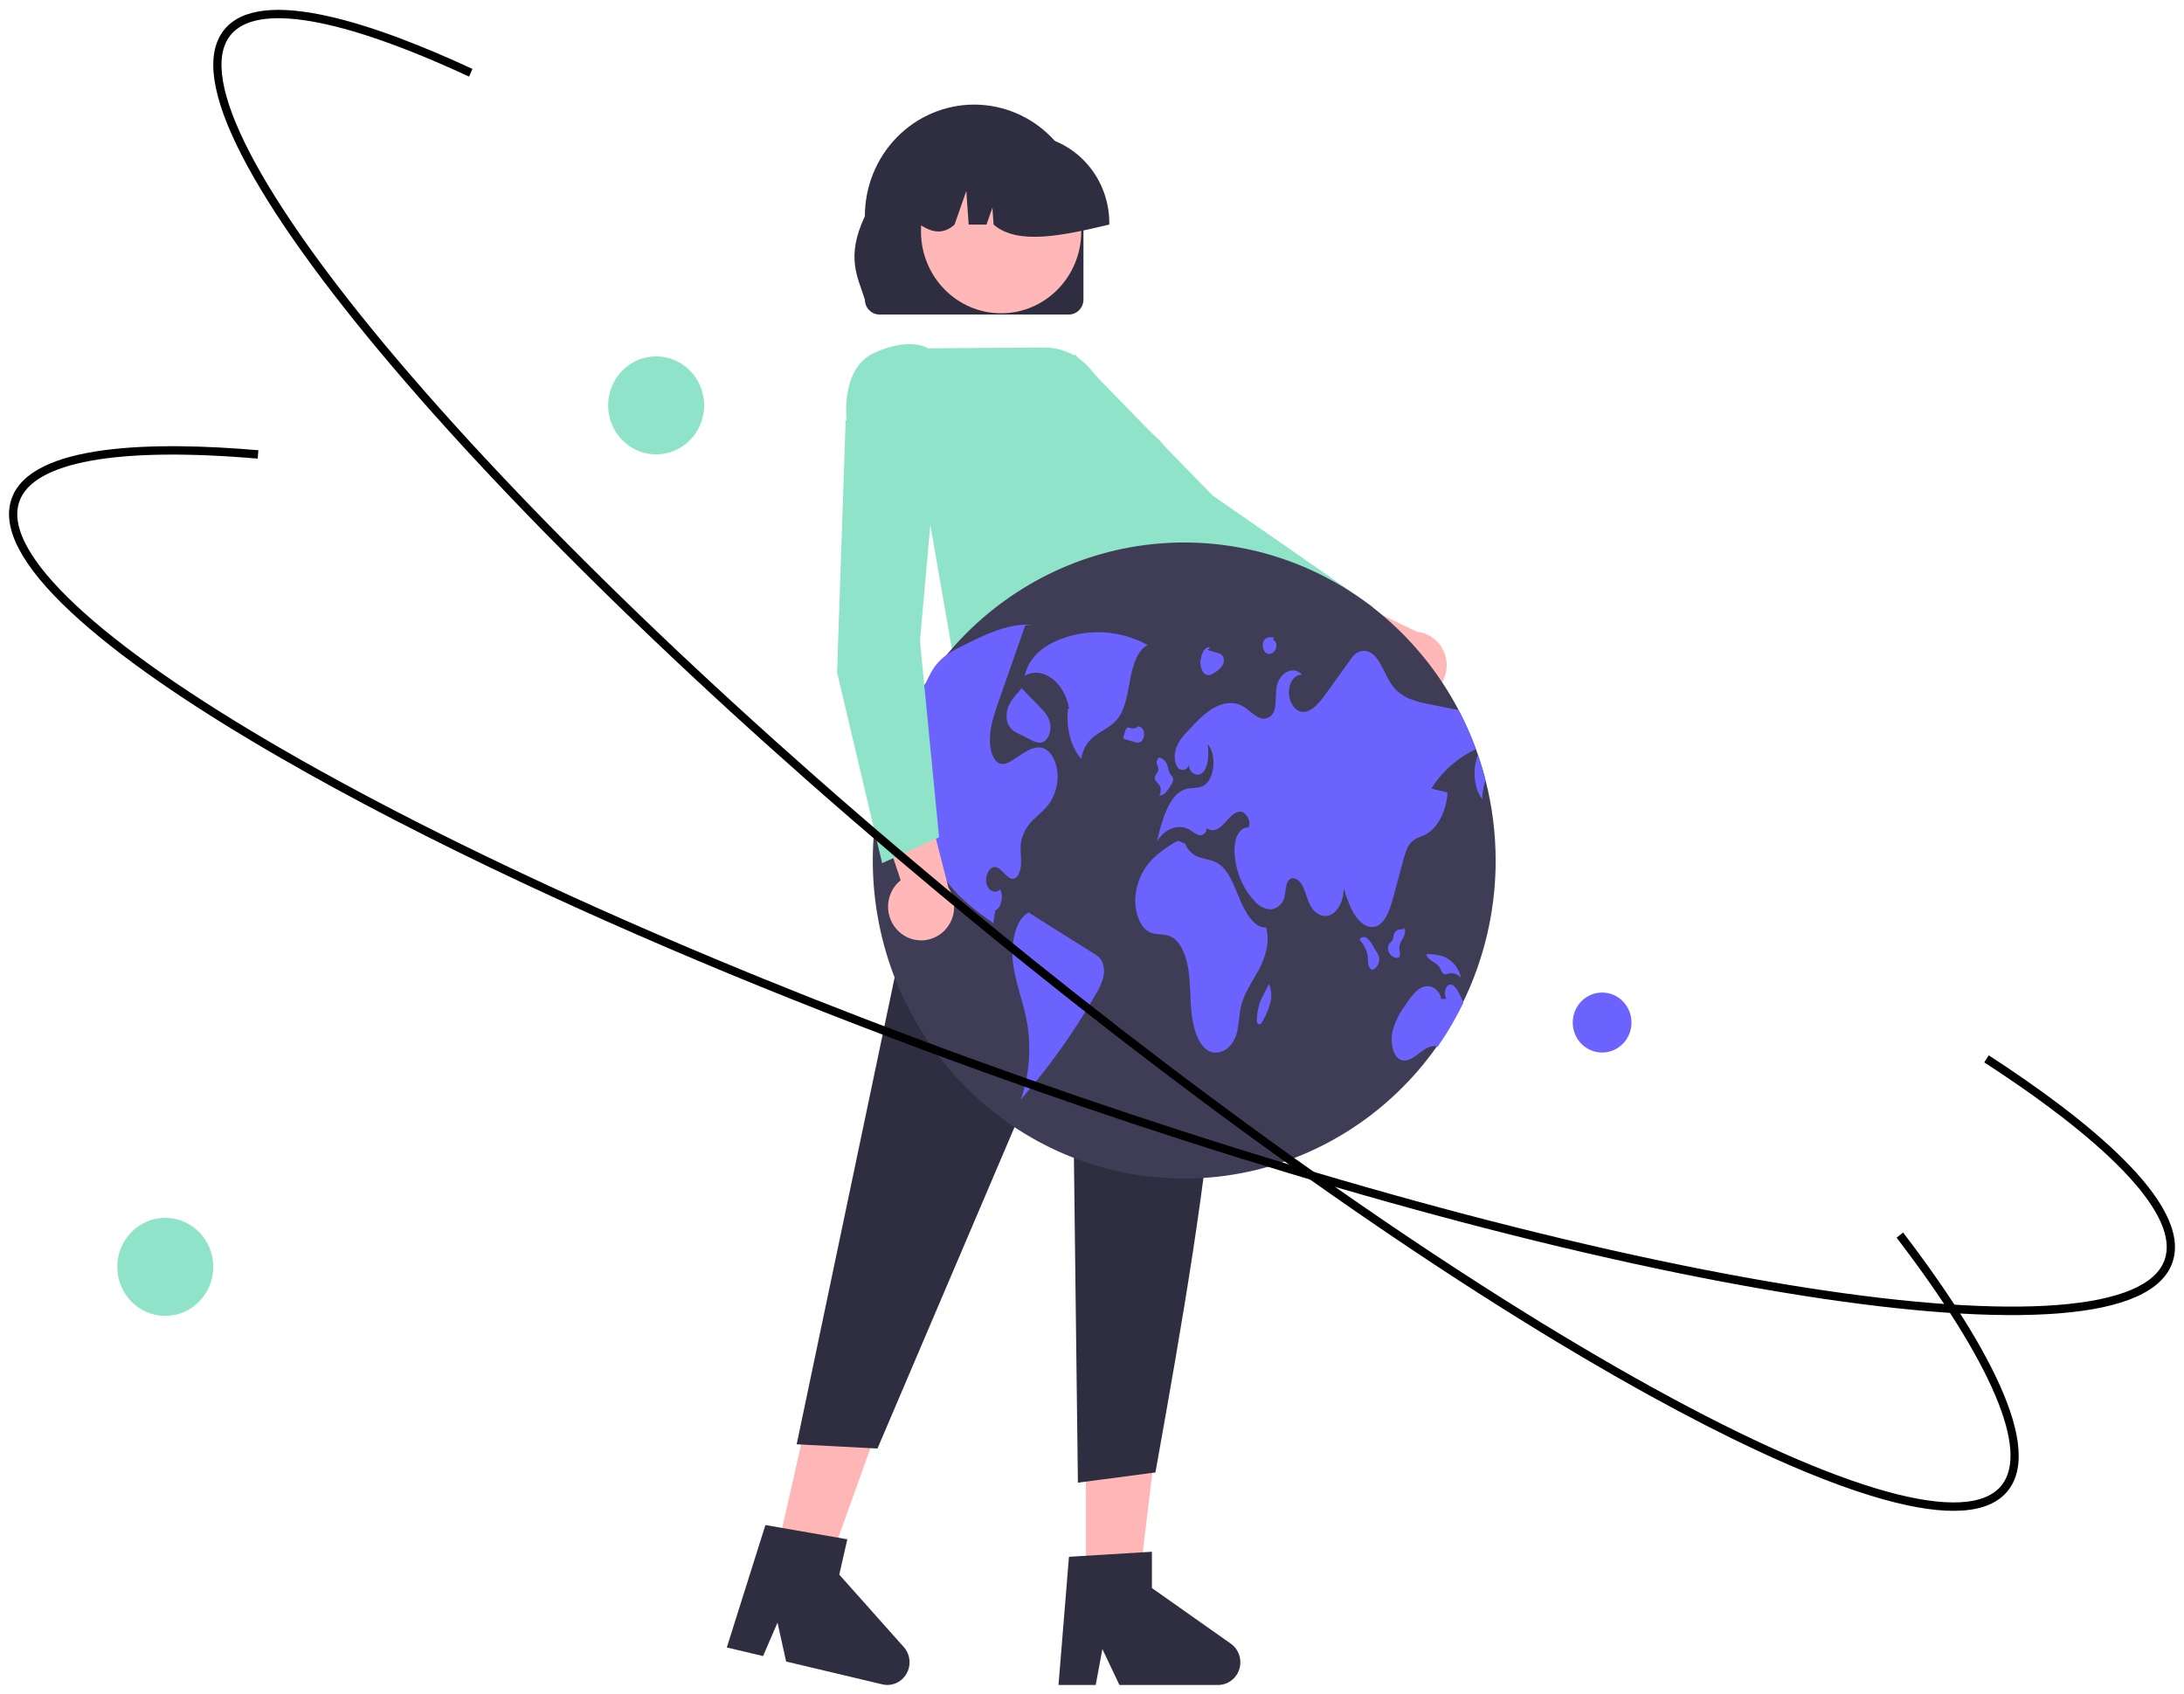<svg width="967" height="750" viewBox="0 0 967 750" fill="none" xmlns="http://www.w3.org/2000/svg">
<g filter="url(#filter0_d_114_2)">
<path d="M627.924 305.333C625.821 305.642 623.676 305.478 621.642 304.85C619.608 304.223 617.733 303.148 616.149 301.701C614.566 300.254 613.312 298.47 612.476 296.475C611.641 294.479 611.243 292.322 611.313 290.153L563.088 271.23L584.923 255.281L627.37 275.696C630.932 276.057 634.24 277.739 636.667 280.424C639.095 283.109 640.473 286.61 640.542 290.264C640.61 293.917 639.363 297.47 637.037 300.247C634.711 303.024 631.468 304.834 627.923 305.333L627.924 305.333Z" fill="#FFB7B7"/>
<path d="M600.367 291.757L607.897 264.637L607.526 264.38L536.996 215.458L476.026 152.993L440.51 167.481L442.842 178.959L442.995 179.1L524.057 253.237L524.132 253.274L600.367 291.757Z" fill="#8EE3C8"/>
<path d="M528.113 353.703L418.957 338.08L428.565 269.69H508.926L528.113 353.703Z" fill="#FFB6B6"/>
<path d="M342.641 688.59L365.033 693.903L395.758 608.246L362.711 600.405L342.641 688.59Z" fill="#FFB6B6"/>
<path d="M321.807 725.4L337.865 729.21L344.254 714.41L348.071 731.632L390.66 741.737C392.701 742.222 394.841 742.027 396.766 741.182C398.692 740.337 400.302 738.886 401.363 737.04C402.423 735.194 402.878 733.05 402.661 730.922C402.444 728.793 401.566 726.792 400.155 725.209L371.604 693.155L375.166 677.506L338.897 671.198L321.807 725.4Z" fill="#2F2E41"/>
<path d="M480.802 701.331H503.789L514.729 610.795H480.802V701.331Z" fill="#FFB6B6"/>
<path d="M468.668 742H485.153L488.096 726.108L495.632 742H539.356C541.451 742 543.492 741.316 545.181 740.048C546.869 738.78 548.116 736.994 548.739 734.951C549.363 732.908 549.331 730.715 548.647 728.692C547.964 726.669 546.665 724.922 544.94 723.706L510.024 699.083V683.017L473.299 685.255L468.668 742Z" fill="#2F2E41"/>
<path d="M417.578 326.476L524.327 317.805C555.827 392.941 535.798 512.886 511.59 647.909L477.255 652.442L474.591 435.475L388.519 637.319L352.734 635.451L417.578 326.476Z" fill="#2F2E41"/>
<path d="M479.715 128.623V91.747C479.718 85.256 478.469 78.828 476.038 72.83C473.608 66.832 470.043 61.382 465.549 56.791C461.055 52.2 455.719 48.558 449.847 46.073C443.974 43.588 437.679 42.309 431.322 42.309C424.965 42.309 418.67 43.588 412.797 46.073C406.924 48.558 401.588 52.2 397.094 56.791C392.6 61.382 389.036 66.832 386.605 72.83C384.175 78.828 382.926 85.256 382.929 91.747C374.4 109.895 379.735 118.523 382.929 128.623C382.932 130.382 383.617 132.068 384.835 133.311C386.053 134.555 387.704 135.255 389.426 135.258H473.214C474.937 135.255 476.589 134.556 477.807 133.312C479.026 132.069 479.712 130.382 479.715 128.623Z" fill="#2F2E41"/>
<path d="M443.264 134.701C462.86 134.701 478.745 118.481 478.745 98.473C478.745 78.465 462.86 62.245 443.264 62.245C423.669 62.245 407.784 78.465 407.784 98.473C407.784 118.481 423.669 134.701 443.264 134.701Z" fill="#FFB7B7"/>
<path d="M491.163 94.696C491.152 84.333 487.115 74.398 479.938 67.07C472.762 59.742 463.031 55.62 452.882 55.609H445.659C435.51 55.62 425.78 59.742 418.603 67.07C411.427 74.398 407.39 84.333 407.378 94.696V95.434C412.788 99.21 417.924 99.763 422.643 95.434L427.849 80.549L428.89 95.434H436.78L439.41 87.924L439.937 95.434C450.593 104.701 470.745 100.26 491.163 95.434L491.163 94.696Z" fill="#2F2E41"/>
<path d="M422.575 289.679L512.912 286.169L517.961 225.825C521.855 214.78 521.919 205.289 518.148 197.637C514.905 191.348 509.457 186.539 502.893 184.174L483.126 159.796C480.583 156.663 477.39 154.146 473.778 152.426C470.166 150.707 466.226 149.828 462.24 149.854L410.878 150.212C409.64 149.453 402.131 145.555 387.321 152.108C371.257 159.217 374.987 183.913 375.028 184.161L375.065 184.393L375.241 184.551L409.403 213.933L422.575 289.679Z" fill="#8EE3C8"/>
<path d="M662.232 377.266C662.164 412.42 649.22 446.276 625.945 472.179C602.669 498.083 570.746 514.159 536.451 517.247C502.156 520.335 467.97 510.213 440.613 488.869C413.257 467.525 394.71 436.504 388.617 401.905C382.525 367.306 389.328 331.631 407.69 301.894C426.052 272.157 454.644 250.509 487.845 241.206C521.046 231.904 556.454 235.618 587.108 251.621C617.763 267.623 641.446 294.756 653.501 327.684C653.802 328.511 654.095 329.338 654.381 330.173V330.181C655.653 333.85 656.774 337.588 657.743 341.395C660.733 353.107 662.242 365.162 662.232 377.266Z" fill="#3F3D56"/>
<path d="M508.219 281.628C501.98 278.183 495.053 276.238 487.966 275.942C480.88 275.646 473.821 277.007 467.327 279.92C461.61 282.46 455.59 287.018 453.682 295.248C461.396 290.6 471.382 297.944 473.367 309.726L472.903 309.857C471.855 318.018 474.195 326.902 478.726 331.963C479.063 329.679 479.894 327.501 481.158 325.587C482.423 323.672 484.089 322.069 486.035 320.895C489.364 318.66 493.047 317.037 495.588 313.196C498.601 308.642 499.366 301.987 500.563 295.916C501.759 289.845 504.029 283.32 508.219 281.628Z" fill="#6C63FF"/>
<path d="M465.039 351.073C462.902 354.349 460.049 356.405 457.488 358.964C454.532 361.71 452.593 365.411 451.997 369.446C451.673 372.297 452.174 375.194 452.105 378.077C452.036 380.959 451.095 384.204 449.174 384.92C446.143 386.038 443.829 380.29 440.714 379.888C438.238 379.573 436.009 383.55 436.726 386.999C437.443 390.449 440.814 391.976 442.75 389.724C444.5 392.724 443.266 398.166 440.636 399.087C440.359 400.977 440.081 402.86 439.811 404.75C433.163 400.001 426.446 395.174 420.792 388.22C414.505 380.552 410.605 371.14 409.594 361.193C408.861 353.199 409.948 344.056 406.355 337.906C403.478 332.984 398.542 331.897 394.099 332.205C393.289 332.26 392.472 332.354 391.662 332.457C394.282 324.422 397.609 316.646 401.603 309.225C402.507 308.829 403.347 308.295 404.095 307.642C408.229 304.059 410.064 296.806 413.419 291.79C413.635 291.467 413.859 291.152 414.09 290.845C417.522 286.269 422.119 283.914 426.561 281.725C436.395 276.851 446.513 271.913 456.894 272.59L453.94 272.882C450.493 282.741 447.043 292.601 443.59 302.46C443.066 303.972 442.536 305.487 442.001 307.004C440.042 312.611 438.022 318.581 438.323 324.857C438.5 328.574 439.765 332.543 442.171 333.819C444.415 335 446.868 333.551 449.035 332.118C449.953 331.519 450.863 330.921 451.781 330.314C455.074 328.149 458.722 325.928 462.2 327.377C465.386 328.7 467.738 333.118 468.185 337.882C468.596 342.514 467.489 347.153 465.039 351.073Z" fill="#6C63FF"/>
<path d="M484.625 418.387C475.007 412.34 465.389 406.293 455.77 400.246L455.934 399.817C449.953 402.143 447.471 412.997 448.459 421.873C449.447 430.75 452.798 438.685 454.491 447.333C456.774 459.169 455.912 471.413 451.996 482.794C464.643 468.304 475.836 452.555 485.407 435.785C486.744 433.671 487.762 431.365 488.429 428.943C489.135 426.361 488.883 423.604 487.722 421.2C486.935 420.014 485.87 419.047 484.625 418.387Z" fill="#6C63FF"/>
<path d="M446.665 308.376C445.536 310.852 445.362 313.672 446.178 316.273C447.127 318.369 448.849 319.997 450.968 320.803L456.282 323.493C458.05 324.388 459.956 325.291 461.758 324.555C463.932 323.667 465.44 320.187 465.05 316.957C464.635 313.519 462.512 311.154 460.55 309.14C457.803 306.322 455.056 303.504 452.309 300.686L450.761 302.622C449.087 304.289 447.702 306.235 446.665 308.376Z" fill="#6C63FF"/>
<path d="M633.742 345.127C636.133 345.702 638.524 346.277 640.914 346.852C640.498 355.097 636.495 362.728 631.127 365.492C628.891 366.642 626.4 367.067 624.549 369.217C622.875 371.17 622.026 374.21 621.247 377.116C619.882 382.187 618.517 387.259 617.152 392.33C615.687 397.796 613.805 403.868 609.995 405.836C606.725 407.529 602.984 405.458 600.47 401.985C597.956 398.512 596.421 393.843 594.933 389.291C595.025 394.252 592.765 399.119 589.565 400.843C586.356 402.568 582.454 401.009 580.31 397.158C578.767 394.394 578.127 390.748 576.615 387.944C575.104 385.141 571.934 383.534 570.283 386.164C569.196 387.913 569.335 390.59 568.795 392.811C568.523 394.285 567.808 395.637 566.749 396.677C565.69 397.717 564.34 398.394 562.887 398.615C561.551 398.584 560.234 398.275 559.019 397.708C557.803 397.14 556.713 396.326 555.815 395.315C551.092 390.382 548.017 384.051 547.03 377.226C546.361 373.954 546.446 370.568 547.277 367.335C548.226 364.272 550.516 361.909 552.791 362.492C554.288 359.263 551.334 354.979 548.673 355.357C546.004 355.735 543.914 358.657 541.724 360.901C539.541 363.146 536.487 364.776 534.289 362.547C534.338 363.362 534.068 364.164 533.539 364.776C533.009 365.388 532.263 365.76 531.464 365.81C531.385 365.815 531.306 365.817 531.227 365.815C529.766 365.387 528.408 364.652 527.24 363.657C522.204 360.452 515.81 362.579 512.231 368.642C514.468 358.924 517.746 347.773 524.618 345.49C527.425 344.552 530.487 345.324 533.14 343.702C537.837 340.828 538.786 329.968 534.729 325.487C535.245 329.724 535.145 334.669 532.955 337.567C530.765 340.465 526.168 338.575 526.446 334.291C526.383 334.894 526.136 335.461 525.739 335.911C525.341 336.361 524.815 336.671 524.234 336.797C523.654 336.923 523.049 336.858 522.507 336.612C521.965 336.365 521.513 335.95 521.217 335.425C519.759 333.157 519.882 329.448 520.916 326.739C521.981 324.285 523.509 322.07 525.412 320.219C529.076 316.21 532.793 312.155 537.035 309.634C541.285 307.114 546.19 306.264 550.447 308.768C552.692 310.091 554.666 312.296 556.956 313.462C557.495 313.803 558.093 314.032 558.719 314.137C559.344 314.242 559.983 314.22 560.6 314.072C561.216 313.925 561.799 313.655 562.313 313.277C562.828 312.9 563.265 312.423 563.599 311.873C563.624 311.831 563.649 311.788 563.674 311.745C565.378 308.689 564.576 304.153 565.209 300.334C566.342 293.585 572.952 290.427 576.616 294.884C573.878 294.168 571.047 297.475 570.708 301.484C570.361 305.492 572.343 309.54 574.996 310.753C579.454 312.769 583.819 307.697 587.189 303.004C590.706 298.09 594.228 293.178 597.755 288.269C598.319 287.434 598.951 286.649 599.645 285.923C600.75 284.823 602.222 284.194 603.765 284.161C605.307 284.129 606.804 284.697 607.951 285.749C611.514 288.718 613.188 294.806 616.111 298.995C620.353 305.083 626.701 306.563 632.608 307.744C637.012 308.619 641.418 309.498 645.827 310.383C648.766 315.966 651.33 321.746 653.501 327.684C645.416 331.449 638.558 337.503 633.742 345.127Z" fill="#6C63FF"/>
<path d="M657.743 341.394C656.84 344.114 656.346 346.958 656.278 349.829C652.499 345.119 651.897 336.291 654.381 330.18C655.653 333.85 656.774 337.588 657.743 341.394Z" fill="#6C63FF"/>
<path d="M647.979 439.88C644.675 446.731 640.832 453.297 636.488 459.513C633.711 458.3 630.726 460.465 628.127 462.497C625.412 464.624 622.15 466.695 619.366 464.757C616.52 462.773 615.602 457.221 616.505 452.819C617.542 448.758 619.356 444.947 621.842 441.605C624.155 438.077 626.631 434.415 629.847 433.044C633.071 431.674 637.213 433.611 638.154 438.289L640.436 438.21C639.156 436.415 639.827 432.698 641.547 432.044C643.529 431.281 645.249 434.06 646.421 436.517C646.946 437.628 647.478 438.746 647.979 439.88Z" fill="#6C63FF"/>
<path d="M560.546 406.617C555.639 406.932 551.752 400.764 549.17 394.696C546.587 388.628 544.23 381.689 539.802 378.6C537.273 376.835 534.388 376.593 531.644 375.738C530.088 375.336 528.648 374.562 527.443 373.479C526.238 372.396 525.303 371.035 524.716 369.509L521.604 368.226C517.249 370.448 513.262 373.351 509.786 376.83C505.813 381.139 503.338 386.663 502.744 392.549C502.149 398.911 504.345 406.005 508.447 408.395C511.689 410.283 515.463 409.093 518.747 410.821C522.85 412.981 525.285 419.255 526.207 425.45C527.129 431.645 526.896 438.083 527.555 444.348C528.215 450.614 530.033 457.133 533.795 460.343C538.504 464.361 545.412 461.023 547.525 453.709C548.561 450.121 548.525 446.073 549.3 442.349C550.665 435.791 554.348 430.925 557.269 425.546C560.189 420.166 562.489 412.86 560.546 406.617Z" fill="#6C63FF"/>
<path d="M512.058 342.174C512.515 342.604 512.942 343.067 513.336 343.559C513.743 344.275 513.95 345.092 513.937 345.92C513.923 346.748 513.688 347.556 513.257 348.258C513.848 348.224 514.426 348.065 514.954 347.791C515.482 347.517 515.948 347.134 516.323 346.667C517.219 345.626 518.007 344.492 518.674 343.286C518.988 342.872 519.212 342.396 519.332 341.887C519.451 341.378 519.464 340.85 519.368 340.336C519.136 339.66 518.588 339.372 518.203 338.864C517.671 337.871 517.307 336.793 517.128 335.675C516.915 334.627 516.42 333.661 515.699 332.885C514.978 332.109 514.059 331.554 513.045 331.282L513.291 331.33C512.873 331.583 512.542 331.964 512.346 332.419C512.15 332.874 512.099 333.38 512.199 333.867C512.348 334.85 512.966 335.665 512.905 336.668C512.816 338.109 511.405 338.785 511.318 340.227C511.305 340.95 511.57 341.649 512.058 342.174Z" fill="#6C63FF"/>
<path d="M503.651 317.681L503.673 317.677C503.823 317.537 503.963 317.385 504.09 317.222L503.651 317.681Z" fill="#6C63FF"/>
<path d="M505.123 324.447C505.712 323.919 506.148 323.236 506.383 322.472C506.618 321.708 506.643 320.893 506.455 320.116C506.098 318.477 504.837 317.375 503.673 317.678C503.335 318.027 502.916 318.283 502.455 318.422C501.994 318.561 501.506 318.577 501.037 318.47C500.317 318.281 499.527 317.794 498.903 318.348C498.546 318.761 498.296 319.259 498.177 319.796C497.946 320.52 497.715 321.244 497.484 321.968C497.374 322.227 497.345 322.515 497.402 322.791C497.446 322.902 497.517 322.999 497.609 323.074C497.701 323.148 497.81 323.197 497.925 323.216C499.311 323.633 500.697 324.05 502.083 324.467C502.56 324.692 503.079 324.806 503.605 324.803C504.13 324.799 504.648 324.678 505.123 324.447Z" fill="#6C63FF"/>
<path d="M609.736 417.845C609.096 416.774 608.455 415.703 607.814 414.632C607.185 413.392 606.325 412.289 605.282 411.386C605.056 411.192 604.795 411.047 604.514 410.956C604.233 410.866 603.937 410.833 603.644 410.86C603.35 410.886 603.065 410.971 602.804 411.111C602.542 411.25 602.311 411.44 602.121 411.671L602.088 411.712L602.166 412.324C603.881 414.202 605.05 416.53 605.541 419.048C605.687 420.143 605.636 421.275 605.764 422.374C605.778 422.884 605.89 423.386 606.093 423.852C606.297 424.317 606.588 424.737 606.951 425.087C607.96 425.775 609.144 424.761 609.862 423.523C610.504 422.506 610.792 421.299 610.679 420.095C610.519 419.287 610.198 418.521 609.736 417.845Z" fill="#6C63FF"/>
<path d="M619.784 419.238C619.907 418.236 619.827 417.218 619.55 416.248C619.504 414.936 619.845 413.64 620.528 412.528C621.207 411.478 621.721 410.327 622.052 409.116C622.192 408.564 622.166 407.982 621.979 407.445C621.767 406.959 621.254 406.737 620.959 407.122L621.589 407.537C620.738 407.382 619.864 407.425 619.031 407.663C618.556 407.849 618.132 408.149 617.794 408.537C617.457 408.925 617.216 409.391 617.092 409.895C616.988 410.68 616.818 411.455 616.584 412.21C616.208 413 615.48 413.262 615.022 413.955C614.71 414.569 614.553 415.253 614.564 415.944C614.575 416.636 614.755 417.314 615.087 417.917C615.661 418.904 616.574 419.637 617.649 419.975C618.418 420.257 619.432 420.272 619.784 419.238Z" fill="#6C63FF"/>
<path d="M637.679 424.751C637.958 425.491 638.331 426.189 638.788 426.829C639.645 427.71 640.809 427.169 641.849 426.954C642.792 426.802 643.757 426.914 644.644 427.277C645.53 427.64 646.303 428.241 646.882 429.016C646.479 426.963 645.599 425.04 644.317 423.406C643.035 421.773 641.388 420.477 639.513 419.629C637.078 418.768 634.512 418.358 631.935 418.419L631.495 418.534C632.616 421.867 636.138 421.793 637.679 424.751Z" fill="#6C63FF"/>
<path d="M561.888 431.569L561.895 431.583L562.023 431.332L561.888 431.569Z" fill="#6C63FF"/>
<path d="M559.174 436.934C558.581 438.031 558.072 439.173 557.651 440.35C557.092 442.256 556.722 444.214 556.547 446.195C556.409 447.322 556.366 448.761 557.058 449.309C557.256 449.444 557.496 449.5 557.732 449.467C557.968 449.435 558.184 449.315 558.34 449.132C558.724 448.717 559.038 448.24 559.27 447.72C560.628 445.331 561.683 442.775 562.409 440.114C563.166 437.29 562.985 434.29 561.895 431.583C560.988 433.367 560.081 435.15 559.174 436.934Z" fill="#6C63FF"/>
<path d="M532.984 293.989C533.416 294.42 533.961 294.712 534.553 294.83C535.145 294.948 535.757 294.886 536.315 294.653C537.471 294.137 538.531 293.422 539.449 292.539C540.21 291.965 540.855 291.246 541.349 290.423C541.622 289.931 541.796 289.389 541.863 288.828C541.93 288.267 541.887 287.698 541.738 287.154C541.526 286.632 541.186 286.175 540.753 285.824C540.319 285.474 539.805 285.242 539.259 285.151C537.721 284.685 536.183 284.22 534.645 283.754L535.757 282.73C534.612 282.103 533.346 283.267 532.63 284.708C532.172 285.65 531.852 286.655 531.681 287.692C531.438 288.775 531.428 289.9 531.653 290.987C531.879 292.075 532.333 293.099 532.984 293.989Z" fill="#6C63FF"/>
<path d="M560.14 284.681C560.573 285.169 561.172 285.47 561.816 285.523C562.459 285.577 563.098 285.378 563.603 284.968C564.038 284.635 564.399 284.212 564.663 283.726C564.926 283.241 565.087 282.704 565.135 282.151C565.243 280.916 564.645 279.543 563.791 279.436L563.986 278.28C562.34 277.976 560.315 277.915 559.433 279.956C559.136 280.738 559.044 281.586 559.168 282.415C559.292 283.244 559.627 284.025 560.14 284.681Z" fill="#6C63FF"/>
<path d="M398.025 408.467C396.444 407.017 395.194 405.231 394.362 403.235C393.53 401.238 393.137 399.08 393.21 396.911C393.283 394.743 393.82 392.617 394.784 390.683C395.749 388.75 397.116 387.056 398.791 385.72L382.109 335.794L408.099 342.688L419.944 389.039C421.956 392.061 422.813 395.733 422.351 399.357C421.889 402.981 420.141 406.307 417.437 408.702C414.734 411.098 411.264 412.397 407.685 412.354C404.105 412.311 400.666 410.929 398.019 408.469L398.025 408.467Z" fill="#FFB7B7"/>
<path d="M390.572 378.169L415.79 366.695L407.318 279.602L415.208 191.782L381.539 173.228L374.406 182.412V182.621L370.626 293.672L370.646 293.756L390.572 378.169Z" fill="#8EE3C8"/>
<path d="M776.88 637.699C762.621 631.004 747.241 623.115 730.74 614.034C645.393 567.054 540.443 493.765 435.222 407.669C330.002 321.574 237.082 232.955 173.579 158.142C142.645 121.697 120.362 90.486 107.352 65.375C93.577 38.79 90.799 19.951 99.093 9.381C115.253 -11.209 167.88 7.337 209.183 26.521L207.674 29.911C150.954 3.565 113.403 -2.898 101.939 11.71C87.337 30.315 114.453 82.799 176.334 155.703C239.697 230.352 332.448 318.804 437.502 404.764C542.557 490.723 647.312 563.879 732.471 610.757C815.635 656.538 871.711 672.124 886.313 653.518C898.436 638.07 881.899 599.163 839.749 543.961L842.625 541.672C873.251 581.783 906.186 634.15 889.159 655.847C880.863 666.416 862.251 667.752 833.839 659.818C817.643 655.294 798.583 647.889 776.88 637.699Z" fill="black"/>
<path d="M230.879 386.66C191.568 368.203 155.643 349.665 124.177 331.524C83.05 307.81 51.793 286.057 31.276 266.871C9.554 246.556 0.738 229.765 5.073 216.964C13.517 192.028 69.188 191.441 114.403 195.34L114.095 199.05C52.004 193.696 14.51 200.49 8.518 218.182C0.888 240.715 43.697 280.845 125.97 328.281C210.214 376.854 326.677 428.345 453.91 473.264C581.141 518.186 703.879 551.151 799.513 566.088C892.909 580.675 950.852 576.118 958.483 553.585C964.818 534.876 936.44 503.904 878.576 466.372L880.531 463.229C922.576 490.5 970.828 528.524 961.929 554.801C957.594 567.602 940.503 575.246 911.132 577.521C883.389 579.669 845.65 577.061 798.962 569.768C703.116 554.799 580.152 521.775 452.718 476.783C372.777 448.558 297.049 417.73 230.879 386.66Z" fill="black"/>
<path d="M290.52 197.179C302.255 197.179 311.769 187.465 311.769 175.482C311.769 163.499 302.255 153.784 290.52 153.784C278.784 153.784 269.271 163.499 269.271 175.482C269.271 187.465 278.784 197.179 290.52 197.179Z" fill="#8EE3C8"/>
<path d="M709.36 462.004C716.544 462.004 722.368 456.057 722.368 448.722C722.368 441.387 716.544 435.44 709.36 435.44C702.176 435.44 696.353 441.387 696.353 448.722C696.353 456.057 702.176 462.004 709.36 462.004Z" fill="#6C63FF"/>
<path d="M73.18 578.594C84.915 578.594 94.429 568.88 94.429 556.897C94.429 544.914 84.915 535.199 73.18 535.199C61.444 535.199 51.931 544.914 51.931 556.897C51.931 568.88 61.444 578.594 73.18 578.594Z" fill="#8EE3C8"/>
</g>
<defs>
<filter id="filter0_d_114_2" x="0" y="0.368" width="967" height="749.632" filterUnits="userSpaceOnUse" color-interpolation-filters="sRGB">
<feFlood flood-opacity="0" result="BackgroundImageFix"/>
<feColorMatrix in="SourceAlpha" type="matrix" values="0 0 0 0 0 0 0 0 0 0 0 0 0 0 0 0 0 0 127 0" result="hardAlpha"/>
<feOffset dy="4"/>
<feGaussianBlur stdDeviation="2"/>
<feComposite in2="hardAlpha" operator="out"/>
<feColorMatrix type="matrix" values="0 0 0 0 0 0 0 0 0 0 0 0 0 0 0 0 0 0 0.25 0"/>
<feBlend mode="normal" in2="BackgroundImageFix" result="effect1_dropShadow_114_2"/>
<feBlend mode="normal" in="SourceGraphic" in2="effect1_dropShadow_114_2" result="shape"/>
</filter>
</defs>
</svg>
